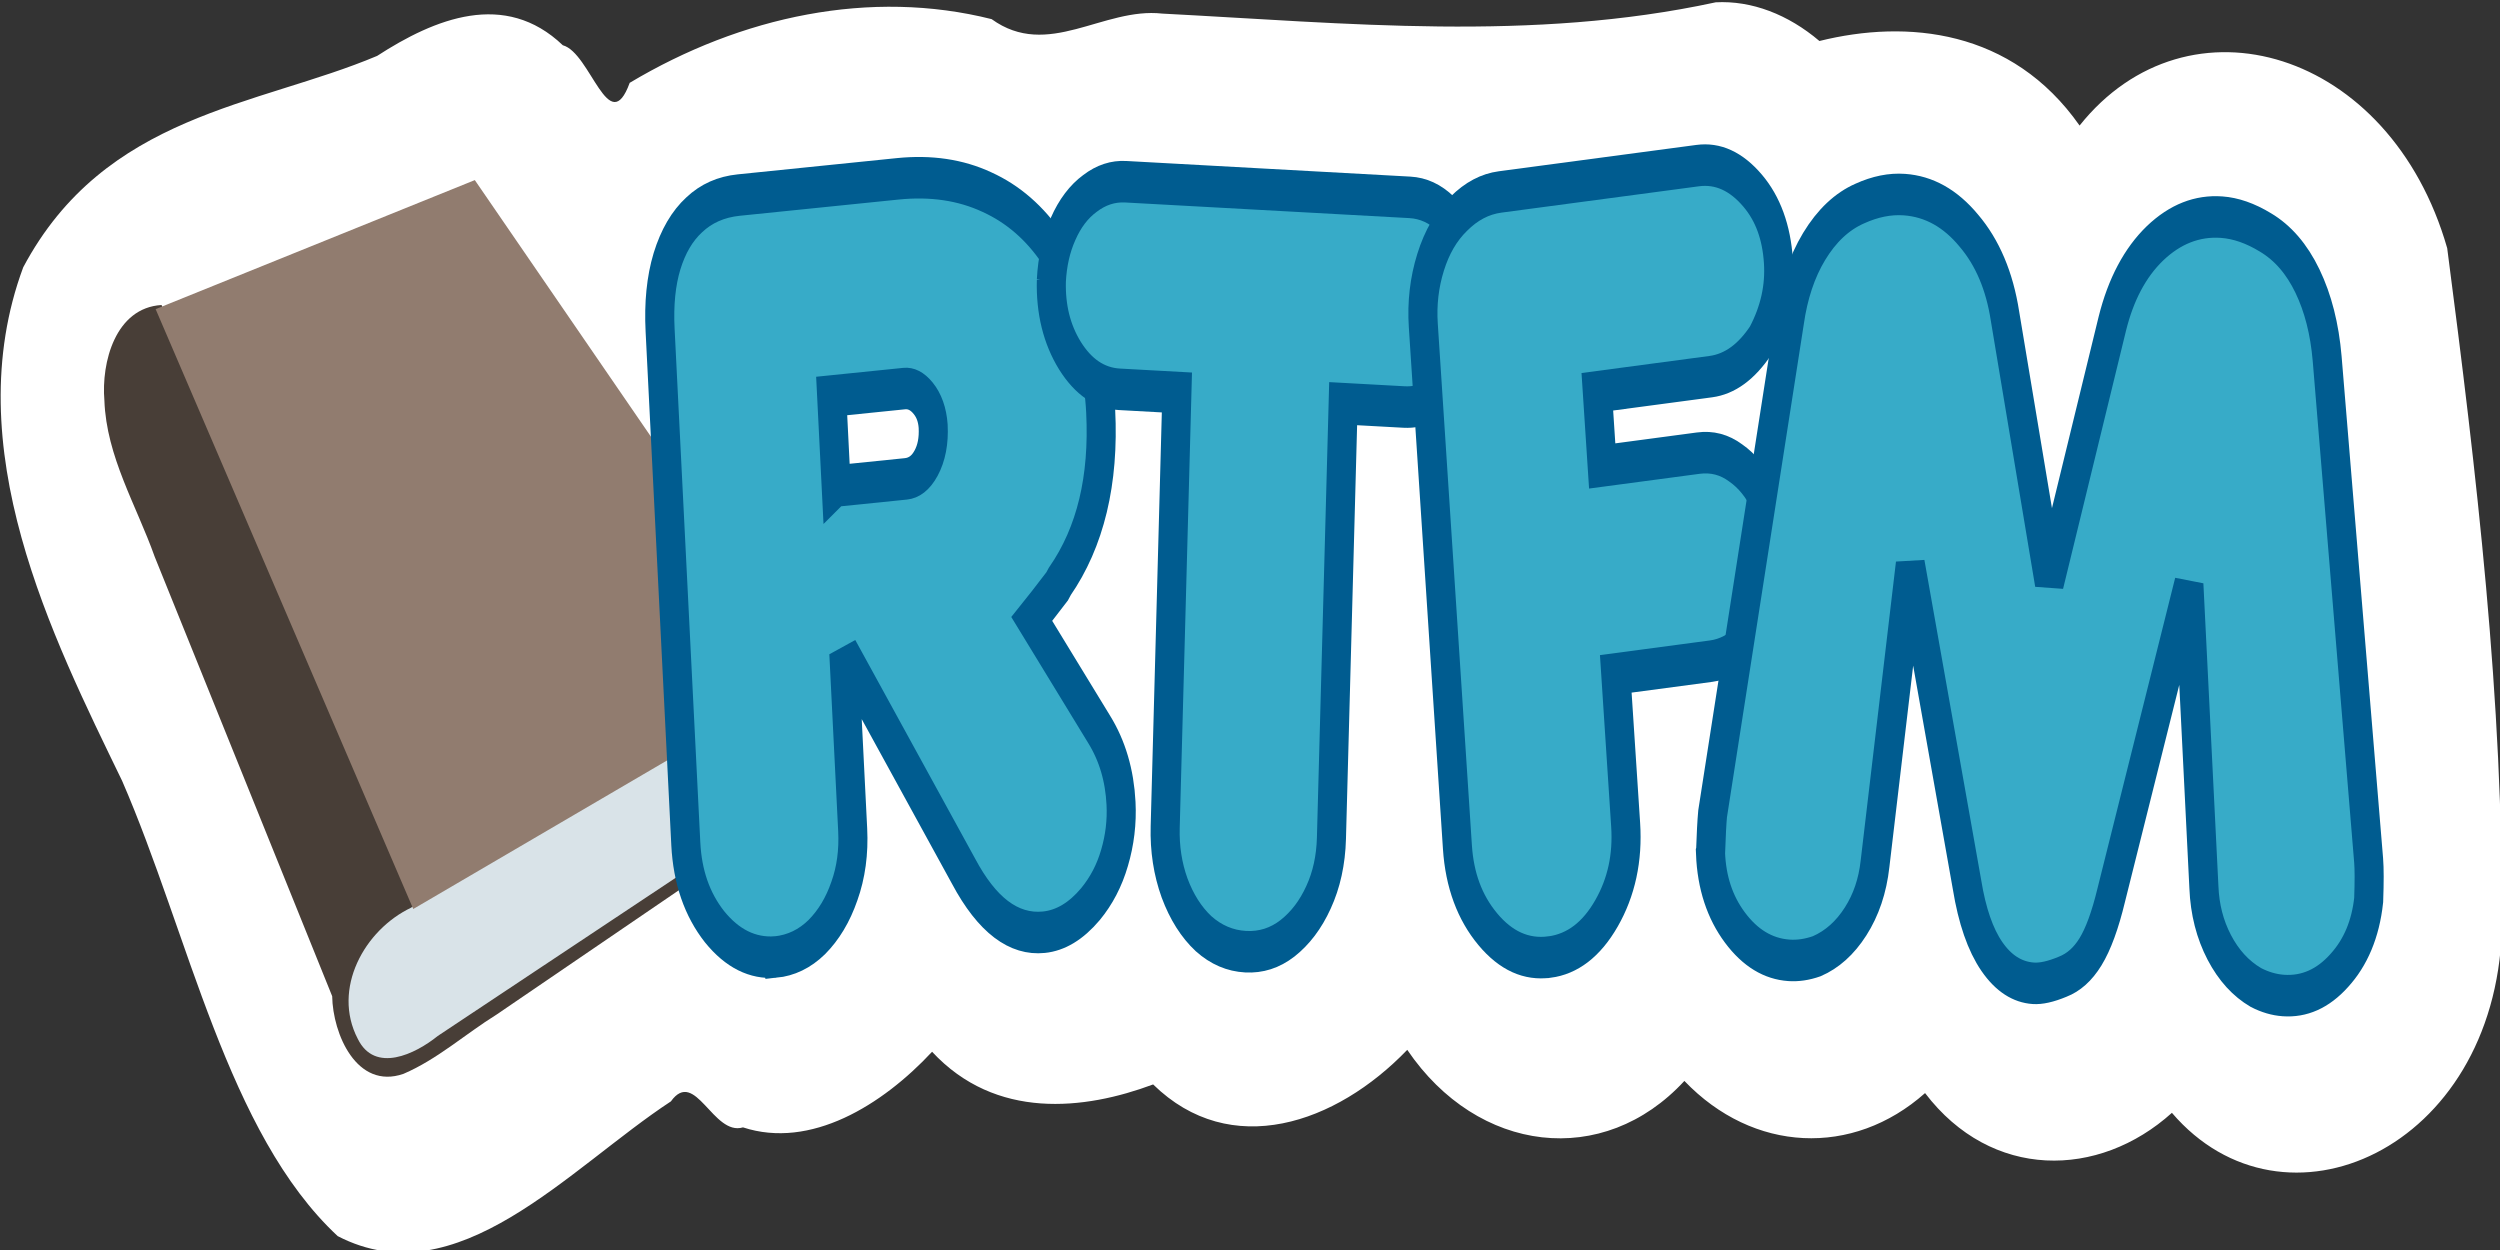 <svg xmlns="http://www.w3.org/2000/svg" version="1.1" width="200px" height="100px" viewBox="0 0 200 100"><rect x="0" y="0" width="200" height="100" fill="#333333" stroke="none"/><g transform="translate(0 -952.4)"><g style="fill:#fff" transform="matrix(.969 0 0 1.384 -72.28 -376.6)"><path style="fill:#fff" d="m216.2 960.4c-15.17 2.291-30.38 1.202-45.65.646-4.899-.382-9.433 2.672-14.09.32-9.977-1.757-20.64-.185-29.88 3.682-1.717 3.289-3.227-1.738-5.521-2.172-4.783-3.199-10.57-1.544-15.33.615-9.875 2.917-22.47 3.34-29.22 12.22-5.506 10.4 2.399 21.35 8.162 29.68 5.516 8.879 8.676 20.37 17.8 26.32 9.864 3.584 19.09-3.918 27.51-7.787 2.011-1.959 3.482 2.024 5.953 1.502 5.564 1.278 11.49-1.271 15.61-4.371 5.257 3.963 12.59 3.37 18.25 1.889 6.393 4.383 15.1 2.285 20.98-2 5.826 6.013 16.2 6.871 22.88 1.797 5.683 4.159 13.9 4.415 19.87.703 5.48 5.038 14.33 4.959 20.38 1.141 9.216 7.546 26.64 2.16 27.24-10.59.132-13.24-2.104-26.46-4.512-39.39-4.694-11.48-21.39-14.95-30.35-7.088-5.591-5.575-14.26-6.144-21.48-4.887-2.574-1.531-5.586-2.351-8.586-2.236z"/></g><path style="fill:#483e37" d="m12.92 976.8c-3.685.226-4.828 4.585-4.568 7.647.159 4.47 2.559 8.373 4.023 12.49 4.732 11.72 9.464 23.44 14.2 35.16.046 3.01 1.962 7.503 5.697 6.213 2.713-1.16 4.958-3.195 7.46-4.748 8.398-5.73 16.8-11.46 25.2-17.19-2.346-3.306-4.691-6.612-7.037-9.919-9.451 3.432-18.95 7.69-26.28 14.75l-18.69-44.4z"/><path style="fill:#d9e3e8" d="m32.92 1025c-3.784 1.782-6.371 6.527-4.302 10.5 1.367 2.807 4.616 1.221 6.401-.222 9.527-6.332 19.05-12.66 28.58-19-.77-3.46-.793-7.437 1.314-10.46-10.67 6.39-21.33 12.78-32 19.17z"/><path style="fill:#917c6f" d="m37.98 966.8c9.049 13.18 18.1 26.36 27.15 39.55-10.69 6.256-21.38 12.51-32.07 18.77-6.869-16-13.74-31.99-20.61-47.99 8.511-3.441 17.02-6.881 25.53-10.32z"/><g style="fill:#37abc8" transform="matrix(.969 0 0 1.384 4.961 -384.1)"><path style="stroke:#005c90;stroke-width:2.4;fill:#37abc8" d="m58.9 1021q-2.839.144-5.031-1.755-2.165-1.931-2.369-4.794l-2.122-29.69q-.163-2.279.568-3.976.758-1.728 2.246-2.686 1.486-.987 3.678-1.144l13.12-.938q4.12-.294 7.368.766 3.246 1.031 5.436 3.312 2.188 2.252 3.221 5.615.618 2.071.737 3.736.428 5.991-3.379 9.846l-.215.28-1.296 1.179-.801.704 5.567 6.387q1.63 1.851 1.804 4.277.115 1.607-.538 3.152-.626 1.513-1.983 2.668-1.774 1.478-3.849 1.626-3.74.267-6.625-3.521l-9.89-12.63.731 10.23q.138 1.929-.687 3.544-.795 1.614-2.277 2.659-1.484 1.017-3.413 1.154zm5.015-27.23 5.757-.411q1.023-.073 1.668-.912.672-.87.582-2.127-.1-.992-.82-1.616-.72-.624-1.568-.564l-5.991.428.372 5.202z"/><path style="stroke:#005c90;stroke-width:2.4;fill:#37abc8" d="m81.68 981.9q.123-1.666.965-2.983.843-1.346 2.219-2.055 1.377-.739 2.958-.678l23.45.903q1.669.064 2.983.965 1.315.872 2.05 2.336.736 1.436.672 3.104-.184 2.485-2.007 4.145t-4.165 1.569l-5.035-.194-.967 25.12q-.073 1.903-1.07 3.418-.966 1.487-2.554 2.364-1.557.849-3.46.776-1.932-.074-3.478-1.043-1.516-.997-2.39-2.643-.846-1.645-.773-3.519l.967-25.12-4.743-.183q-2.43-.093-4.088-1.946-1.629-1.851-1.533-4.34z"/><path style="stroke:#005c90;stroke-width:2.4;fill:#37abc8" d="m122.8 1021q-2.859.267-5.094-1.613t-2.502-4.739l-2.817-30.16q-.177-1.896.601-3.646t2.327-2.807q1.546-1.086 3.413-1.26l16.31-1.523q2.509-.234 4.55 1.458 1.882 1.56 2.116 4.069.221 2.363-1.429 4.547-1.794 1.904-4.156 2.124l-9.364.875.401 4.288 7.934-.741q1.692-.158 3.084.565 1.418.691 2.336 2.018.918 1.327 1.071 2.96.1 1.697-.592 3.115-.694 1.389-1.992 2.305-1.297.916-2.843 1.06l-7.876.736.815 8.722q.267 2.859-1.581 5.12-1.848 2.262-4.707 2.529z"/><path style="stroke:#005c90;stroke-width:2.4;fill:#37abc8" d="m136.1 1015q.079-1.58.172-2.28l6.348-28.52q.506-2.497 2.031-4.27 1.556-1.8 3.761-2.482 1.908-.609 3.693-.52 3.043.151 5.323 2.084 2.311 1.904 2.981 4.93l3.664 15.38 5.202-14.94q1.057-2.969 3.516-4.636 2.488-1.665 5.502-1.515 1.756.087 3.623.884 2.155.899 3.468 2.813 1.313 1.913 1.625 4.481l3.425 29.01q.082.708.003 2.288-.389 2.503-2.432 4.074-2.014 1.572-4.618 1.442-1.141-.057-2.265-.465-1.868-.768-3.023-2.321t-1.265-3.466l-1.241-17.49-6.407 17.93q-.754 2.192-1.718 3.288-.933 1.068-2.301 1.44-1.459.426-2.424.378-1.99-.099-3.414-1.548-1.424-1.45-2.052-4.15l-4.683-18.48-2.914 17.28q-.299 1.892-1.603 3.323-1.303 1.431-3.209 2.011-1.188.293-2.3.237-2.575-.128-4.452-1.894-1.877-1.765-2.016-4.295z"/></g></g></svg>